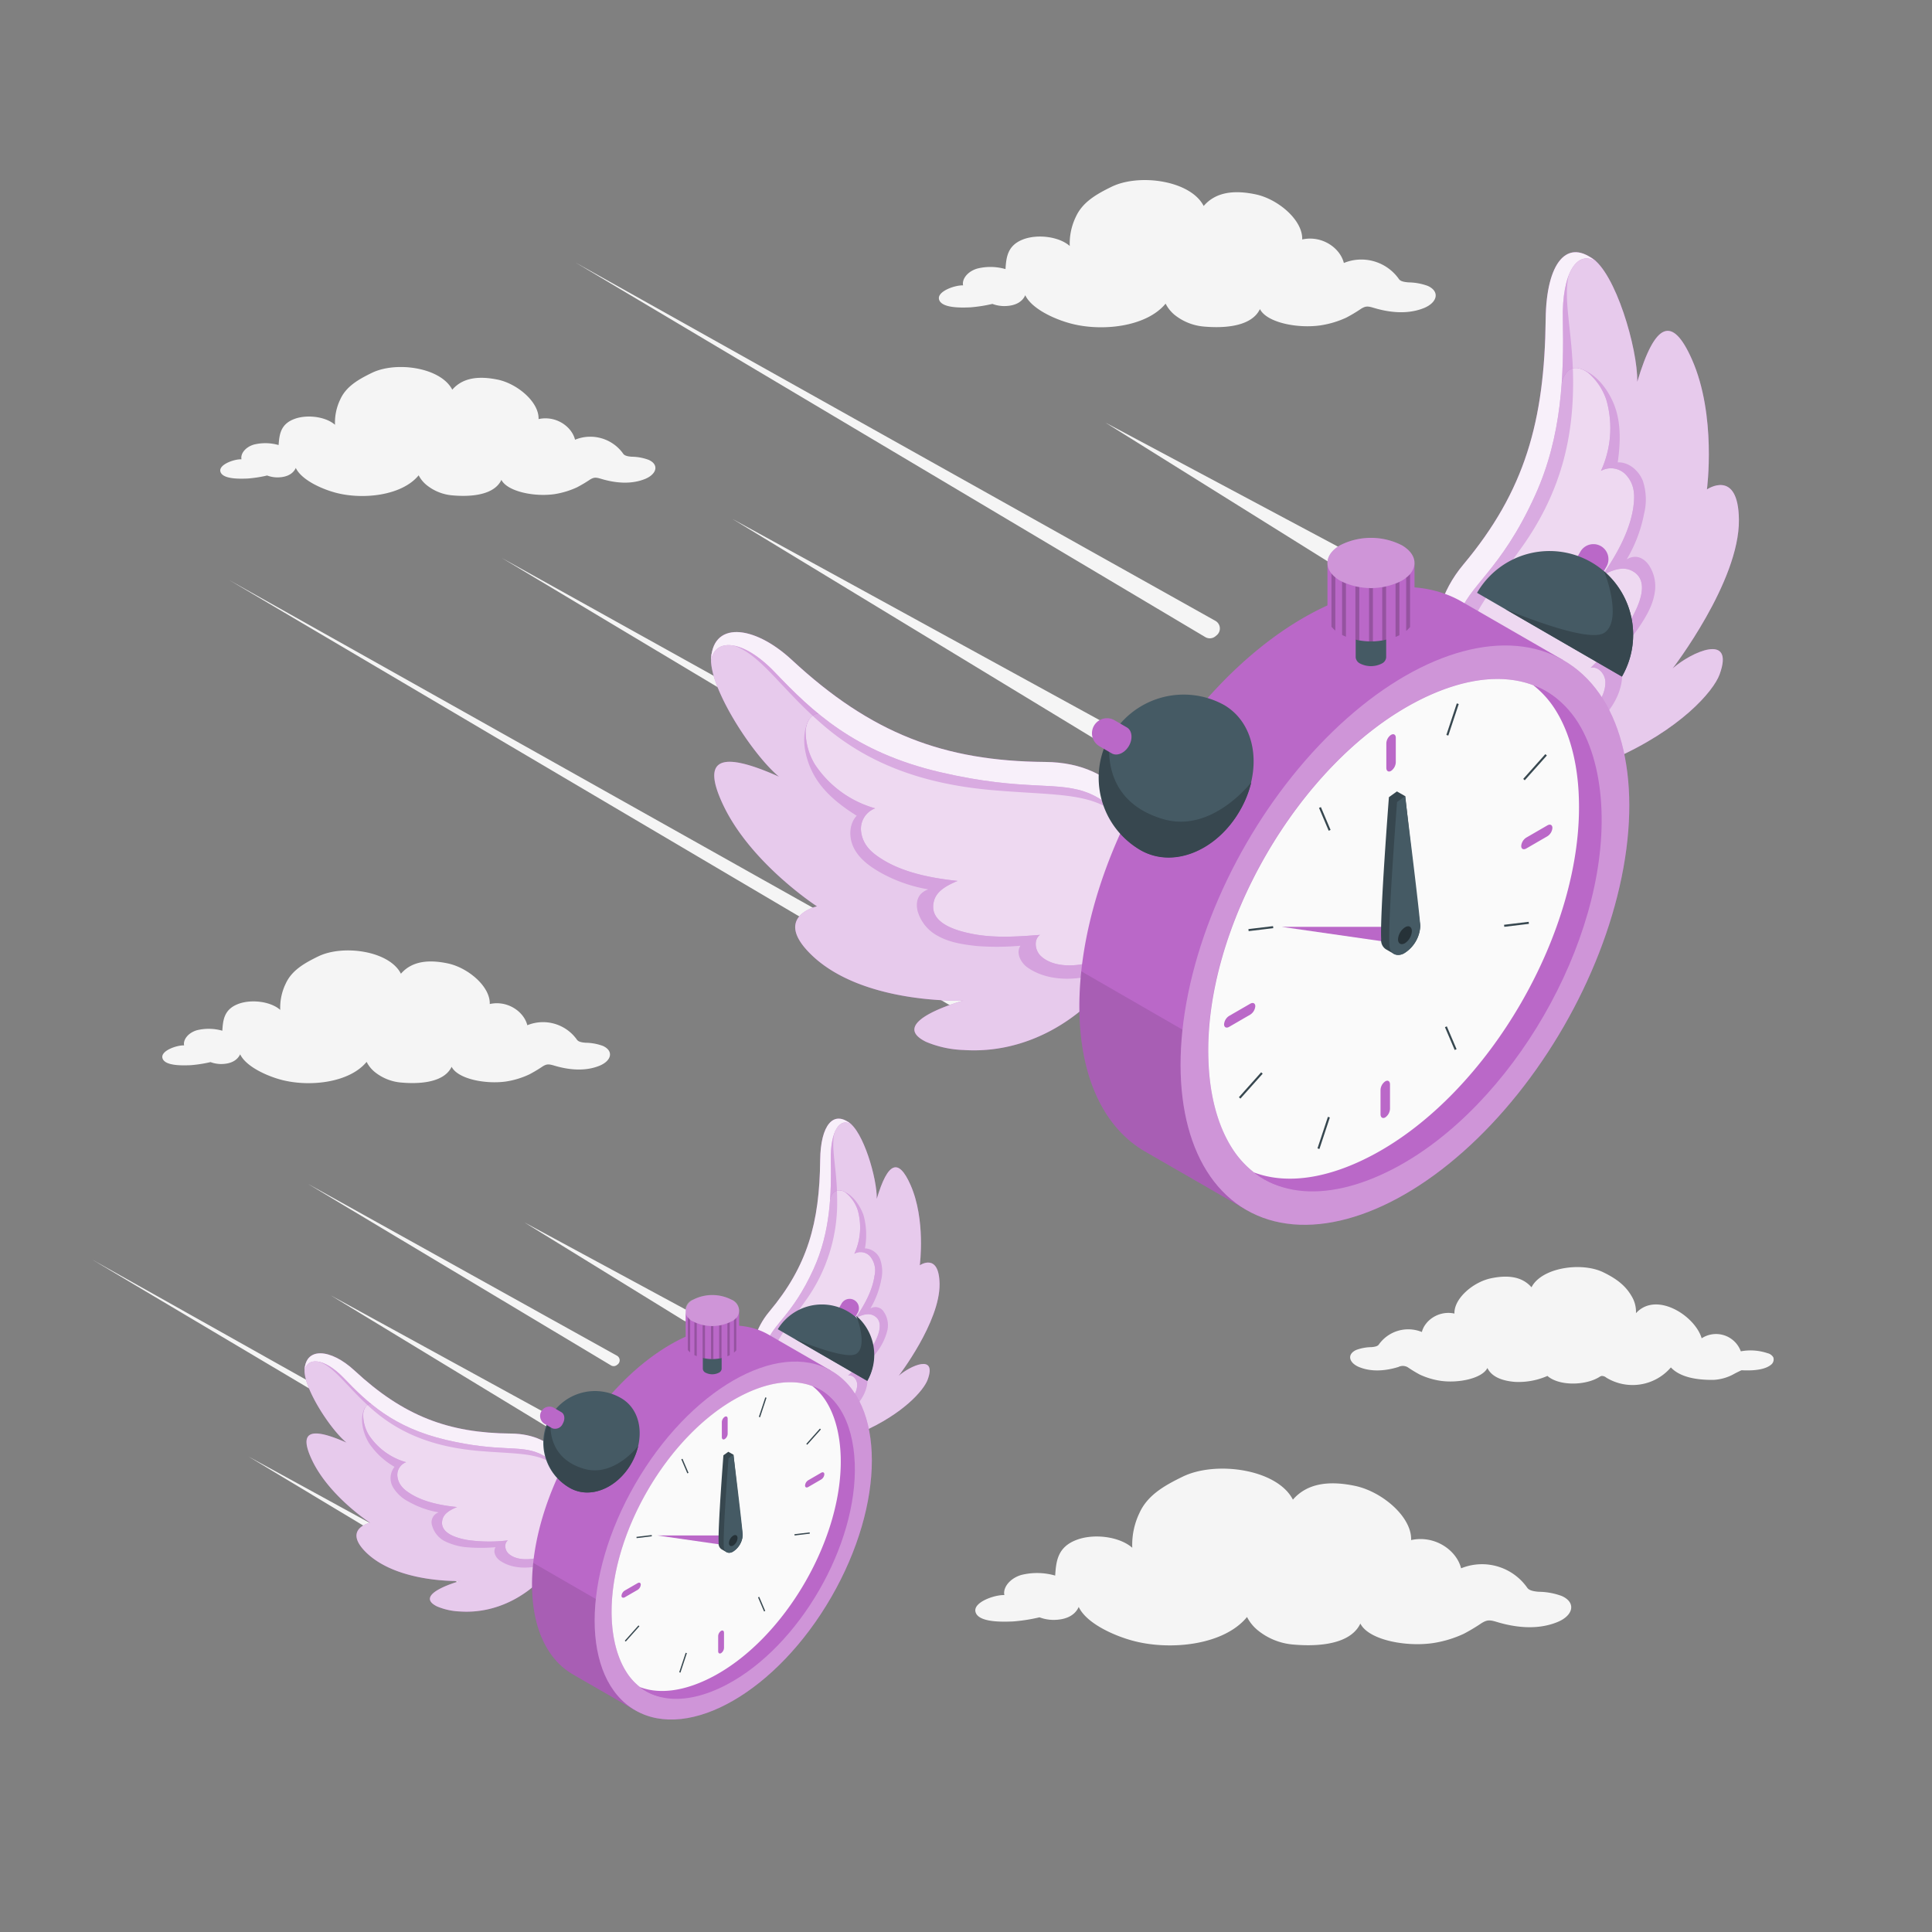 <svg xmlns="http://www.w3.org/2000/svg" viewBox="0 0 500 500"><rect x="0" y="0" width="500" height="500" fill="#808080" stroke="none"/><g id="freepik--Clouds--inject-72"><path id="freepik--Cloud--inject-72" d="M404.2,413.05a17.73,17.73,0,0,0-6-1.1c-1.94-.16-2.55-.54-2.92-1a14.3,14.3,0,0,0-17.15-5.07c-1.14-4.64-6.75-8.66-12.93-7.31.21-6-7.49-12.5-14.4-14-6.64-1.41-12.42-.82-16.2,3.54-4.05-7.91-19.93-10.14-28.52-5.95-4.94,2.4-9.14,4.87-11.19,9.4a19,19,0,0,0-1.86,9c-3.35-2.95-10.05-3.75-14.52-2-4.82,1.87-5.19,5.5-5.43,9.2a16.92,16.92,0,0,0-8.78-.16c-3,.9-4.79,3.29-4.37,5.21-2.4-.13-8.13,1.81-7.47,4.35.74,2.85,7.28,2.56,9.72,2.47a44.73,44.73,0,0,0,6.84-1.07,10.43,10.43,0,0,0,3.55.67c4.17,0,5.93-1.81,6.6-3.36,2,4.28,9.26,7.54,14.38,8.85,9.62,2.46,23.25,1,29.18-6.24a10.77,10.77,0,0,0,2.86,3.5,16.69,16.69,0,0,0,8.91,3.61c4,.37,14.57.87,17.56-5.41,2.11,4.18,11.56,6.08,18.74,5.06a29.26,29.26,0,0,0,8.05-2.43,48.65,48.65,0,0,0,4.62-2.77c1.42-.85,2.06-.84,3.94-.27,4.93,1.49,10.66,2.09,15.69,0C407.13,418.12,408,414.76,404.2,413.05Z" style="fill:#f5f5f5"></path><path id="freepik--cloud--inject-72" d="M351,349.36a11.73,11.73,0,0,1,3.9-.72c1.26-.1,1.66-.35,1.9-.62a9.32,9.32,0,0,1,11.18-3.3c.74-3,4.4-5.65,8.43-4.77-.14-3.93,4.88-8.15,9.38-9.11,4.33-.92,8.09-.53,10.56,2.31,2.64-5.15,13-6.61,18.59-3.88,3.22,1.57,5.67,3.32,7.29,6.13a7.77,7.77,0,0,1,1.16,4.45c5.23-5.76,15.27.63,17,6.5a6.82,6.82,0,0,1,10.13,3.37,13.82,13.82,0,0,1,6.93.49,2.29,2.29,0,0,1,1.48,1.07,1.71,1.71,0,0,1-.56,1.89c-1.41,1.17-4,1.64-7.67,1.45-.66.3-1.66.79-2.3,1.16a12.21,12.21,0,0,1-4.93,1.33c-4.81.06-8.82-.84-11.05-3.22a13.06,13.06,0,0,1-16.7,2.65,1.76,1.76,0,0,0-1.24-.44,1.81,1.81,0,0,0-.58.27c-3.56,2.22-10.37,2.38-13.43-.28a18.51,18.51,0,0,1-8.42,1.54c-2.64-.21-5.86-1-7.11-3.59-1.38,2.72-7.53,4-12.22,3.3a19.54,19.54,0,0,1-5.24-1.58,32,32,0,0,1-3-1.81,2.52,2.52,0,0,0-2.57-.18c-3.22,1-6.95,1.37-10.23,0C349.09,352.67,348.54,350.48,351,349.36Z" style="fill:#f5f5f5"></path><path id="freepik--cloud--inject-72" d="M156.05,270.69a13.42,13.42,0,0,0-4.5-.83c-1.45-.11-1.91-.4-2.19-.72a10.75,10.75,0,0,0-12.89-3.81c-.86-3.48-5.07-6.51-9.72-5.49.16-4.53-5.62-9.39-10.82-10.5-5-1.06-9.33-.62-12.17,2.66-3-5.94-15-7.62-21.43-4.47-3.71,1.81-6.86,3.66-8.4,7.06a14.2,14.2,0,0,0-1.4,6.77c-2.52-2.22-7.56-2.82-10.92-1.52-3.62,1.4-3.9,4.13-4.07,6.91a12.83,12.83,0,0,0-6.6-.12c-2.28.68-3.6,2.47-3.29,3.92-1.8-.1-6.11,1.36-5.61,3.27.55,2.14,5.47,1.92,7.3,1.85a33.87,33.87,0,0,0,5.14-.8,8,8,0,0,0,2.67.5c3.13,0,4.46-1.36,5-2.52,1.53,3.21,7,5.66,10.8,6.64,7.24,1.86,17.48.73,21.93-4.68A8.13,8.13,0,0,0,97,277.44a12.54,12.54,0,0,0,6.69,2.71c3,.28,10.94.66,13.19-4.07,1.59,3.14,8.69,4.57,14.09,3.81a22.17,22.17,0,0,0,6-1.83,36.36,36.36,0,0,0,3.48-2.08c1.06-.64,1.54-.63,3-.2,3.7,1.11,8,1.57,11.78,0C158.25,274.5,158.88,272,156.05,270.69Z" style="fill:#f5f5f5"></path><path id="freepik--cloud--inject-72" d="M167.85,119a12.89,12.89,0,0,0-4.37-.8c-1.42-.11-1.87-.39-2.14-.7a10.43,10.43,0,0,0-12.52-3.7c-.83-3.39-4.92-6.33-9.44-5.34.16-4.4-5.46-9.12-10.51-10.2-4.84-1-9.06-.6-11.82,2.59-3-5.78-14.55-7.41-20.82-4.35-3.61,1.76-6.67,3.56-8.17,6.87a13.75,13.75,0,0,0-1.36,6.57c-2.44-2.16-7.34-2.74-10.6-1.48-3.52,1.36-3.79,4-4,6.72a12.35,12.35,0,0,0-6.41-.12c-2.22.66-3.5,2.4-3.19,3.81-1.76-.1-5.94,1.32-5.46,3.17.54,2.08,5.32,1.87,7.1,1.8a33.17,33.17,0,0,0,5-.78,7.62,7.62,0,0,0,2.6.49c3,0,4.32-1.32,4.81-2.45,1.48,3.12,6.77,5.5,10.5,6.46,7,1.8,17,.7,21.3-4.55a7.86,7.86,0,0,0,2.09,2.55,12.2,12.2,0,0,0,6.51,2.63c2.88.27,10.63.64,12.81-4,1.55,3,8.44,4.44,13.69,3.7a21.72,21.72,0,0,0,5.87-1.77,35,35,0,0,0,3.37-2c1-.62,1.5-.61,2.88-.2,3.6,1.09,7.78,1.53,11.45,0C170,122.66,170.6,120.21,167.85,119Z" style="fill:#f5f5f5"></path><path id="freepik--cloud--inject-72" d="M369.53,74a15,15,0,0,0-5-.92c-1.62-.12-2.13-.44-2.44-.79a11.9,11.9,0,0,0-14.3-4.23c-.95-3.87-5.63-7.22-10.78-6.09.18-5-6.24-10.43-12-11.66-5.52-1.17-10.34-.68-13.5,3-3.38-6.6-16.62-8.46-23.78-5-4.12,2-7.62,4.07-9.32,7.84a15.84,15.84,0,0,0-1.56,7.51c-2.79-2.46-8.38-3.13-12.11-1.69-4,1.56-4.32,4.59-4.52,7.67a14.08,14.08,0,0,0-7.32-.13c-2.53.75-4,2.74-3.65,4.35-2-.11-6.77,1.51-6.23,3.62.62,2.38,6.07,2.14,8.11,2.06a37.69,37.69,0,0,0,5.7-.89,8.81,8.81,0,0,0,3,.56c3.48,0,4.95-1.51,5.5-2.81,1.7,3.57,7.73,6.29,12,7.38,8,2.06,19.39.8,24.33-5.2A9.05,9.05,0,0,0,304,81.5a14,14,0,0,0,7.43,3c3.3.31,12.14.73,14.64-4.51,1.76,3.48,9.64,5.07,15.63,4.22a24.58,24.58,0,0,0,6.7-2,38.61,38.61,0,0,0,3.86-2.31c1.18-.71,1.71-.7,3.29-.22,4.11,1.24,8.88,1.74,13.07,0C372,78.24,372.67,75.44,369.53,74Z" style="fill:#f5f5f5"></path></g><g id="freepik--lines-2--inject-72"><path id="freepik--Lines--inject-72" d="M129.93,413.38a1.36,1.36,0,0,0-.66-.87l-65-35.58L128,415.24a1.36,1.36,0,0,0,2-1.52Zm48.48-73.95-42.76-23.11L177,341.78a1.37,1.37,0,0,0,1,.18h0A1.35,1.35,0,0,0,178.41,339.43Zm-18.73,11.43-80.1-44.54,78.55,47.05a1.36,1.36,0,0,0,1.57-.14l.19-.15A1.36,1.36,0,0,0,159.68,350.86Zm-27.15,39.67a1.35,1.35,0,0,0,2-.79l.42-1.37h0L23.88,326Zm11.89-23.07L85.58,335.23l57.31,34.83a1.36,1.36,0,0,0,1.82-.41,1.88,1.88,0,0,1,.16-.23A1.36,1.36,0,0,0,144.42,367.46Z" style="fill:#f5f5f5"></path></g><g id="freepik--clock-2--inject-72"><g id="freepik--Clock--inject-72"><path d="M135.8,372.78c-8.76-2.22-18.26,1.33-32.41-6.62-11.89-6.69-22.1-22-24.52-12.31-.83,4.65,6.52,16,10.81,19.5-9.7-4.29-12.36-2.72-8.92,4.54,4.45,9.36,15,16.19,15,16.19s-7.17,1.62-1,7.7c8.23,8,24.34,7.37,24.34,7.37s-12.42,3.41-6,6.59a16.91,16.91,0,0,0,6,1.31c20.11,1.33,35.87-21.87,27.36-37.45C144.23,375.35,139.28,373.67,135.8,372.78Z" style="fill:#BA68C8"></path><path d="M135.8,372.78c-8.76-2.22-18.26,1.33-32.41-6.62-11.89-6.69-22.1-22-24.52-12.31-.83,4.65,6.52,16,10.81,19.5-9.7-4.29-12.36-2.72-8.92,4.54,4.45,9.36,15,16.19,15,16.19s-7.17,1.62-1,7.7c8.23,8,24.34,7.37,24.34,7.37s-12.42,3.41-6,6.59a16.91,16.91,0,0,0,6,1.31c20.11,1.33,35.87-21.87,27.36-37.45C144.23,375.35,139.28,373.67,135.8,372.78Z" style="fill:#fff;opacity:0.65"></path><path d="M137.9,380.88c-5.47-2-11.28-2.85-16.89-4.41-7.47-2.09-14.53-5.42-21.55-8.72l-5-3.48c-1.5,2.66-.58,6.53,1,9.15a19.83,19.83,0,0,0,6.64,6.2,4.69,4.69,0,0,0-.4,5.26,10,10,0,0,0,4.08,3.77,23.89,23.89,0,0,0,7.77,2.75,2.68,2.68,0,0,0-1.72,3.42,6.46,6.46,0,0,0,3.07,3.93,16,16,0,0,0,6.44,1.72,43.27,43.27,0,0,0,6.92-.06c-.76,1.13,0,2.73,1.16,3.5,3.23,2.24,7.73,2.12,11.35,1a18.15,18.15,0,0,0,3.84-1.73,26.37,26.37,0,0,0,4.26-15.35A27.39,27.39,0,0,0,137.9,380.88Z" style="fill:#BA68C8;opacity:0.4"></path><path d="M130.22,372.67a138,138,0,0,1-16.61-3.37A160.48,160.48,0,0,1,98,363.66a3.82,3.82,0,0,0-2.24-.35c-1.16.28-1.71,1.59-1.77,2.79a10.23,10.23,0,0,0,1.45,5.25,17.08,17.08,0,0,0,9.67,7.07,3.5,3.5,0,0,0-2.27,3.57c.25,2.42,1.93,3.64,3.3,4.52,3.45,2.21,8.07,3.11,12.15,3.51-1.56.66-3.3,1.52-3.76,3.15-1,3.68,3.85,4.91,6.43,5.38a40.12,40.12,0,0,0,10.5.1c-1.06.76-.81,2.51.13,3.4,2.93,2.72,9.38,1.27,12.23-1,3.88-3.13,5.6-7.8,5-13.92-.86-4.35-3.86-9.16-7.62-11.49-3.14-2-7-2.38-10.63-2.89Z" style="fill:#BA68C8"></path><path d="M130.22,372.67a138,138,0,0,1-16.61-3.37A160.48,160.48,0,0,1,98,363.66a3.82,3.82,0,0,0-2.24-.35c-1.16.28-1.71,1.59-1.77,2.79a10.23,10.23,0,0,0,1.45,5.25,17.08,17.08,0,0,0,9.67,7.07,3.5,3.5,0,0,0-2.27,3.57c.25,2.42,1.93,3.64,3.3,4.52,3.45,2.21,8.07,3.11,12.15,3.51-1.56.66-3.3,1.52-3.76,3.15-1,3.68,3.85,4.91,6.43,5.38a40.12,40.12,0,0,0,10.5.1c-1.06.76-.81,2.51.13,3.4,2.93,2.72,9.38,1.27,12.23-1,3.88-3.13,5.6-7.8,5-13.92-.86-4.35-3.86-9.16-7.62-11.49-3.14-2-7-2.38-10.63-2.89Z" style="fill:#fff;opacity:0.75"></path><path d="M146.55,379.6c-2.32-4.25-7.27-5.93-10.75-6.82-8.76-2.22-18.26,1.33-32.41-6.62-8.63-4.85-16.36-14.24-20.88-15.33l.14,1.61c4.28,1.57,7.48,7,14.12,12.67s15.06,9.34,27.05,10.38,18,0,22.58,7c.73,1.11,1.29,1.33,1.71.92A18.88,18.88,0,0,0,146.55,379.6Z" style="fill:#BA68C8;opacity:0.4"></path><path d="M148.82,387.11c-.28-7.12-4.54-16-16.6-16.11-16.17-.13-27.8-4.53-40.48-16.31-6.16-5.73-12.94-6.25-12.92.28.43-3.82,5-3.72,10.18,1.68,6,6.24,12.71,12.78,26.47,16s18.83,1.25,24,3.46C143.34,377.77,146.81,382.07,148.82,387.11Z" style="fill:#BA68C8"></path><path d="M148.82,387.11c-.28-7.12-4.54-16-16.6-16.11-16.17-.13-27.8-4.53-40.48-16.31-6.16-5.73-12.94-6.25-12.92.28.43-3.82,5-3.72,10.18,1.68,6,6.24,12.71,12.78,26.47,16s18.83,1.25,24,3.46C143.34,377.77,146.81,382.07,148.82,387.11Z" style="fill:#fff;opacity:0.9"></path><path d="M198.19,343.11c3.79-7.68,12.16-12.33,15.14-27.44,2.51-12.7-2.21-29.52,6.23-25.27,3.84,2.28,7.44,14.57,7.35,19.85,2.87-9.64,5.63-10.59,8.72-3.62,4,9,2.41,20.82,2.41,20.82s5-3.42,5.12,4.84c.12,9.86-10.59,23.78-10.59,23.78,3-2.62,10-5.8,7.5,1-1,2.72-6.31,8.85-17.07,13.56-12.89,5.65-26.23-4.26-26.52-15.52C196.37,350.47,196.69,346.15,198.19,343.11Z" style="fill:#BA68C8"></path><path d="M198.19,343.11c3.79-7.68,12.16-12.33,15.14-27.44,2.51-12.7-2.21-29.52,6.23-25.27,3.84,2.28,7.44,14.57,7.35,19.85,2.87-9.64,5.63-10.59,8.72-3.62,4,9,2.41,20.82,2.41,20.82s5-3.42,5.12,4.84c.12,9.86-10.59,23.78-10.59,23.78,3-2.62,10-5.8,7.5,1-1,2.72-6.31,8.85-17.07,13.56-12.89,5.65-26.23-4.26-26.52-15.52C196.37,350.47,196.69,346.15,198.19,343.11Z" style="fill:#fff;opacity:0.65"></path><path d="M202.71,349.63c1.94-5.17,4.88-9.89,7.2-14.9,3.09-6.67,5-13.81,7-20.91l.56-5.74c2.84.57,5,3.62,6,6.37a19,19,0,0,1,.37,8.63,4.41,4.41,0,0,1,4,3,9.52,9.52,0,0,1,.19,5.27,22.67,22.67,0,0,1-2.79,7.29,2.54,2.54,0,0,1,3.51.89,6.14,6.14,0,0,1,.93,4.63,14.94,14.94,0,0,1-2.72,5.7,40.79,40.79,0,0,1-4.29,4.95c1.28.15,1.94,1.71,1.8,3-.38,3.71-3.23,6.87-6.26,8.78a17.14,17.14,0,0,1-3.6,1.69c-6.9,1.53-14-1.43-13.62-6.43A26.05,26.05,0,0,1,202.71,349.63Z" style="fill:#BA68C8;opacity:0.4"></path><path d="M201.54,339a132.49,132.49,0,0,0,7.78-14,156.42,156.42,0,0,0,5.57-14.77,3.62,3.62,0,0,1,1.11-1.83,2.64,2.64,0,0,1,3.09.45,9.76,9.76,0,0,1,2.88,4.3,16.28,16.28,0,0,1-.87,11.33,3.29,3.29,0,0,1,4,.58,5.74,5.74,0,0,1,1.21,5.16c-.53,3.86-2.72,7.74-4.94,10.93,1.44-.72,3.12-1.44,4.57-.77,3.28,1.52,1.15,5.82-.09,8a38.1,38.1,0,0,1-6.37,7.62c1.19-.29,2.3,1,2.35,2.2.16,3.79-4.84,7.54-8.23,8.17-4.63.86-10.14,1.64-14.19-2.55-2.59-3.31-3.09-10.87-2.46-15,.53-3.48,2.58-6.49,4.45-9.45Z" style="fill:#BA68C8"></path><path d="M201.54,339a132.49,132.49,0,0,0,7.78-14,156.42,156.42,0,0,0,5.57-14.77,3.62,3.62,0,0,1,1.11-1.83,2.64,2.64,0,0,1,3.09.45,9.76,9.76,0,0,1,2.88,4.3,16.28,16.28,0,0,1-.87,11.33,3.29,3.29,0,0,1,4,.58,5.74,5.74,0,0,1,1.21,5.16c-.53,3.86-2.72,7.74-4.94,10.93,1.44-.72,3.12-1.44,4.57-.77,3.28,1.52,1.15,5.82-.09,8a38.1,38.1,0,0,1-6.37,7.62c1.19-.29,2.3,1,2.35,2.2.16,3.79-4.84,7.54-8.23,8.17-4.63.86-10.14,1.64-14.19-2.55-2.59-3.31-3.09-10.87-2.46-15,.53-3.48,2.58-6.49,4.45-9.45Z" style="fill:#fff;opacity:0.75"></path><path d="M195.85,355.71c-.85-4.53.84-9.56,2.34-12.6,3.79-7.68,12.16-12.33,15.14-27.44,1.82-9.21-.16-20.59,1.83-24.52l1.07,1.1c-1.51,4.05.41,9.7.42,18a43.35,43.35,0,0,1-8.22,26.45c-6.62,9.28-9.25,12.11-9.81,20-.15,2.07-.18,4.12-.73,4.17A13.8,13.8,0,0,1,195.85,355.71Z" style="fill:#BA68C8;opacity:0.4"></path><path d="M199.37,363.77c-4.93-4.6-7.59-15.6-.26-24.35,9.83-11.72,13-22.91,13.15-39.24.1-9,3.46-13.18,8.13-9.13-3-2.05-5.53,1.65-5.38,9.2.16,8.7-.07,18.5-4.44,28.13-5.53,12.19-10.66,14.33-12.24,19.4C197.14,351.62,197,359.21,199.37,363.77Z" style="fill:#BA68C8"></path><path d="M199.37,363.77c-4.93-4.6-7.59-15.6-.26-24.35,9.83-11.72,13-22.91,13.15-39.24.1-9,3.46-13.18,8.13-9.13-3-2.05-5.53,1.65-5.38,9.2.16,8.7-.07,18.5-4.44,28.13-5.53,12.19-10.66,14.33-12.24,19.4C197.14,351.62,197,359.21,199.37,363.77Z" style="fill:#fff;opacity:0.9"></path><g id="freepik--Timer--inject-72"><g id="freepik--clock--inject-72"><g id="freepik--clock--inject-72"><path d="M215,354.69l-16.19-9.34c-6.48-3.67-15.4-3.1-25.24,2.58-19.82,11.44-35.88,39.26-35.88,62.14,0,11.37,4,19.37,10.39,23.15l16.18,9.34,2.28-6a37.78,37.78,0,0,0,9.92-4.11c19.82-11.44,35.88-39.26,35.88-62.14A38.17,38.17,0,0,0,211,359.75Z" style="fill:#BA68C8"></path><path d="M138,404.47a53.32,53.32,0,0,0-.32,5.6c0,11.37,4,19.37,10.39,23.15l16.18,9.34,2.28-6c.75-.18,1.51-.4,2.27-.65l3.39-11.7Z" style="opacity:0.1"></path><ellipse cx="189.76" cy="398.7" rx="50.73" ry="29.29" transform="translate(-250.4 363.68) rotate(-60)" style="fill:#BA68C8"></ellipse><ellipse cx="189.76" cy="398.7" rx="50.73" ry="29.29" transform="translate(-250.4 363.68) rotate(-60)" style="fill:#fff;opacity:0.3"></ellipse><path d="M217,364.48c-4.45-7.7-13.57-8.57-24.4-2.32-17.91,10.34-33.05,36.56-33.05,57.25,0,5.42,1,10.09,3,13.5,4.45,7.71,13.57,8.58,24.4,2.32C204.86,424.89,220,398.67,220,378c0-5.42-1-10.09-3-13.5Z" style="fill:#BA68C8"></path><path d="M217.48,364.77c-5-8-14.8-9.29-26.11-3.31-18.71,9.88-33.85,36.1-33.06,57.25.21,5.54,1.5,10.35,3.74,13.92,5,8,14.8,9.28,26.1,3.31,18.72-9.89,33.85-36.1,33.06-57.25-.21-5.55-1.5-10.36-3.73-13.92Z" style="fill:#BA68C8"></path><path d="M184.51,433.89c-7.2,3.8-13.77,4.67-18.89,2.73a15.32,15.32,0,0,1-3.57-4c-2.24-3.57-3.53-8.38-3.74-13.92-.79-21.15,14.35-47.37,33.06-57.25,7.2-3.81,13.76-4.67,18.89-2.73a15.33,15.33,0,0,1,3.57,4h0c2.23,3.56,3.52,8.38,3.73,13.92C218.36,397.79,203.22,424,184.51,433.89Z" style="fill:#fafafa"></path><path d="M187.56,366.67a1.73,1.73,0,0,0-.75,1.38v3.88c0,.52.34.75.76.5a1.73,1.73,0,0,0,.75-1.38v-3.88C188.32,366.65,188,366.42,187.56,366.67Z" style="fill:#BA68C8"></path><path d="M213.34,381.55a1.73,1.73,0,0,1-.82,1.34l-3.36,1.95c-.45.26-.81.08-.81-.4a1.74,1.74,0,0,1,.82-1.35l3.36-1.95C213,380.89,213.34,381.07,213.34,381.55Z" style="fill:#BA68C8"></path><path d="M160.84,413a1.76,1.76,0,0,1,.82-1.35l3.36-1.94c.45-.26.81-.08.81.4a1.74,1.74,0,0,1-.82,1.35l-3.36,1.94C161.2,413.61,160.84,413.43,160.84,413Z" style="fill:#BA68C8"></path><path d="M186.62,427.83a1.73,1.73,0,0,0,.75-1.38v-3.89c0-.51-.34-.74-.76-.49a1.73,1.73,0,0,0-.75,1.38v3.88C185.86,427.85,186.2,428.07,186.62,427.83Z" style="fill:#BA68C8"></path></g><polygon points="189.09 400.1 170.07 397.37 190.58 397.37 189.09 400.1" style="fill:#BA68C8"></polygon><path d="M189.82,376.48s1.76,16.34,2.31,20.13a2.73,2.73,0,0,1,.08.67,5.42,5.42,0,0,1-2.45,4.24,1.71,1.71,0,0,1-1.73.18l-1.31-.76a1.7,1.7,0,0,1-.73-1.59c-.23-3.92,1.23-22.72,1.23-22.72l1.27-.91Z" style="fill:#37474f"></path><path d="M192.21,397.28a5.42,5.42,0,0,1-2.45,4.24c-1.35.79-2.45.15-2.45-1.41-.22-3.91,1.23-22.71,1.23-22.71l1.28-.92S192.2,395.71,192.21,397.28Z" style="fill:#455a64"></path><path d="M190.87,398.06a2.48,2.48,0,0,1-1.11,1.92c-.61.35-1.11.06-1.11-.64a2.45,2.45,0,0,1,1.11-1.92C190.37,397.07,190.87,397.35,190.87,398.06Z" style="fill:#263238"></path><rect x="205.62" y="396.8" width="3.97" height="0.33" transform="translate(-46.01 27.7) rotate(-6.87)" style="fill:#37474f"></rect><rect x="196.92" y="413.2" width="0.33" height="3.97" transform="translate(-147.28 110.82) rotate(-23.14)" style="fill:#37474f"></rect><rect x="177.07" y="377.45" width="0.33" height="3.97" transform="translate(-134.83 100.16) rotate(-23.14)" style="fill:#37474f"></rect><rect x="164.74" y="397.49" width="3.97" height="0.33" transform="translate(-46.39 22.81) rotate(-6.87)" style="fill:#37474f"></rect><rect x="207.9" y="371.65" width="5.31" height="0.33" transform="translate(-207.11 281.6) rotate(-48.29)" style="fill:#37474f"></rect><rect x="194.72" y="364.05" width="5.31" height="0.33" transform="translate(-210.4 437.17) rotate(-71.69)" style="fill:#37474f"></rect><rect x="174.12" y="430.16" width="5.31" height="0.33" transform="translate(-287.3 462.94) rotate(-71.69)" style="fill:#37474f"></rect><rect x="160.95" y="422.55" width="5.31" height="0.33" transform="translate(-260.75 263.4) rotate(-48.26)" style="fill:#37474f"></rect></g><path d="M186.76,344.9a1.21,1.21,0,0,0-.71-1,3.81,3.81,0,0,0-3.45,0,1.21,1.21,0,0,0-.71,1v9.35a1.21,1.21,0,0,0,.71,1,3.81,3.81,0,0,0,3.45,0,1.21,1.21,0,0,0,.71-1Z" style="fill:#455a64"></path><path d="M182.6,345.9a1.23,1.23,0,0,1-.71-1,1.21,1.21,0,0,1,.71-1,3.81,3.81,0,0,1,3.45,0,1.21,1.21,0,0,1,.71,1,1.23,1.23,0,0,1-.71,1A3.81,3.81,0,0,1,182.6,345.9Z" style="fill:#37474f"></path><path d="M191.29,339.19a3.45,3.45,0,0,0-2-2.84,10.87,10.87,0,0,0-9.84,0,3.45,3.45,0,0,0-2,2.84v8.52a3.45,3.45,0,0,0,2,2.84,10.87,10.87,0,0,0,9.84,0,3.45,3.45,0,0,0,2-2.84Z" style="fill:#BA68C8"></path><path d="M179.41,342a3,3,0,0,1,0-5.68,10.87,10.87,0,0,1,9.84,0,3,3,0,0,1,0,5.68A10.87,10.87,0,0,1,179.41,342Z" style="fill:#fff;opacity:0.3"></path><path d="M179.71,342.18v8.52c.19.09.4.19.61.27v-8.51A5.67,5.67,0,0,1,179.71,342.18Zm2.13.75v8.53l.61.1V343A4.1,4.1,0,0,1,181.84,342.93ZM178,340.86v8.52a4.39,4.39,0,0,0,.61.61v-8.51A3.56,3.56,0,0,1,178,340.86Zm10.25,1.63V351a5.67,5.67,0,0,0,.61-.28v-8.51A4.72,4.72,0,0,1,188.26,342.49Zm1.7-.95v8.51a4.2,4.2,0,0,0,.6-.59V341A3.63,3.63,0,0,1,190,341.54Zm-3.83,1.51v8.52l.61-.1v-8.53A4.34,4.34,0,0,1,186.13,343.05Zm-2.11.14v8.52h.61v-8.52A3.11,3.11,0,0,1,184,343.19Z" style="opacity:0.2"></path><path d="M163.35,378.8c-3.7,6.39-10.66,9.28-15.9,6.26a13.38,13.38,0,1,1,13.4-23.16C166.06,365,167,372.4,163.35,378.8Z" style="fill:#455a64"></path><path d="M147.45,385.06c5.24,3,12.2.13,15.9-6.26a17,17,0,0,0,1.82-4.59c-.22.28-6.37,8.13-14,5.92s-9.25-8.25-8.58-13.35A13.37,13.37,0,0,0,147.45,385.06Z" style="fill:#37474f"></path><path d="M145.3,365.48l-1.94-1.13a2.4,2.4,0,0,0-2.46,4.12l2,1.16a2.16,2.16,0,0,0,2.74-1.18C146.3,367.3,146.15,366,145.3,365.48Z" style="fill:#BA68C8"></path><path d="M219.65,343.78l2.3-4a2.4,2.4,0,0,0-4.13-2.46l-2.32,4a2.16,2.16,0,0,0,1.18,2.74C217.83,344.78,219.16,344.63,219.65,343.78Z" style="fill:#BA68C8"></path><path d="M201.29,344a13.38,13.38,0,0,1,23.16,13.39Z" style="fill:#455a64"></path><path d="M221.55,340.48c.76,1.58,2.81,8.26,0,9.92s-15.77-3.85-15.77-3.85l18.68,10.8A13.37,13.37,0,0,0,221.55,340.48Z" style="fill:#37474f"></path></g></g></g><g id="freepik--lines-1--inject-72"><path id="freepik--lines--inject-72" d="M264.35,266.07a2.3,2.3,0,0,0-1.1-1.46l-204-114.53,201.9,119.13a2.28,2.28,0,0,0,3.37-2.56Zm81.76-124.68-60-32,57.67,36a2.23,2.23,0,0,0,1.69.29h.09A2.27,2.27,0,0,0,346.11,141.39Zm-31.59,19.27L148.93,67.94l163,96.94a2.29,2.29,0,0,0,2.65-.23l.31-.26A2.27,2.27,0,0,0,314.52,160.66Zm-45.78,66.88a2.28,2.28,0,0,0,3.36-1.32c.22-.77.46-1.55.7-2.32h0l-143-79.54Zm20-38.89-99.21-54.36L286.21,193a2.29,2.29,0,0,0,3.06-.69l.27-.4A2.28,2.28,0,0,0,288.78,188.65Z" style="fill:#f5f5f5"></path></g><g id="freepik--clock-1--inject-72"><g id="freepik--clock--inject-72"><path d="M276.26,200.08c-14.18-3.6-29.56,2.15-52.47-10.73-19.25-10.83-35.76-35.61-39.68-19.92C182.76,177,194.66,195.27,201.6,201c-15.69-7-20-4.4-14.43,7.35,7.19,15.16,24.27,26.21,24.27,26.21s-11.61,2.63-1.53,12.47c13.31,13,39.4,11.92,39.4,11.92s-20.11,5.52-9.66,10.67a27.27,27.27,0,0,0,9.72,2.12c32.55,2.16,58.06-35.4,44.29-60.61C289.9,204.23,281.88,201.51,276.26,200.08Z" style="fill:#BA68C8"></path><path d="M276.26,200.08c-14.18-3.6-29.56,2.15-52.47-10.73-19.25-10.83-35.76-35.61-39.68-19.92C182.76,177,194.66,195.27,201.6,201c-15.69-7-20-4.4-14.43,7.35,7.19,15.16,24.27,26.21,24.27,26.21s-11.61,2.63-1.53,12.47c13.31,13,39.4,11.92,39.4,11.92s-20.11,5.52-9.66,10.67a27.27,27.27,0,0,0,9.72,2.12c32.55,2.16,58.06-35.4,44.29-60.61C289.9,204.23,281.88,201.51,276.26,200.08Z" style="fill:#fff;opacity:0.65"></path><path d="M279.65,213.18c-8.86-3.22-18.26-4.61-27.33-7.14-12.1-3.38-23.53-8.76-34.89-14.12l-8.07-5.63c-2.43,4.32-.94,10.57,1.6,14.82s6.58,7.38,10.75,10c-2.07,2.22-2.07,5.83-.65,8.51s4,4.59,6.61,6.09a38.55,38.55,0,0,0,12.57,4.46c-3.38,1.19-3.09,4.18-2.78,5.54a10.5,10.5,0,0,0,5,6.36c3.12,1.84,6.83,2.38,10.44,2.77a68.64,68.64,0,0,0,11.19-.09c-1.23,1.84.06,4.42,1.88,5.67,5.23,3.62,12.51,3.42,18.36,1.59a29.28,29.28,0,0,0,6.22-2.81c4.81-7.66,7.4-16.42,6.9-24.84C292.73,219.23,286.28,215.6,279.65,213.18Z" style="fill:#BA68C8;opacity:0.4"></path><path d="M267.22,199.9a223.21,223.21,0,0,1-26.87-5.46c-8.79-2.38-16.91-5.88-25.36-9.13a6.28,6.28,0,0,0-3.62-.58c-1.88.46-2.77,2.59-2.87,4.52a16.62,16.62,0,0,0,2.35,8.51A27.63,27.63,0,0,0,226.5,209.2a5.66,5.66,0,0,0-3.67,5.78c.39,3.92,3.11,5.89,5.33,7.31,5.59,3.58,13.07,5,19.67,5.69-2.52,1.07-5.34,2.45-6.09,5.09-1.7,6,6.24,7.94,10.42,8.72,5.59,1,11.35.6,17,.15-1.7,1.23-1.31,4.07.23,5.5,4.73,4.41,15.18,2.06,19.78-1.64,6.28-5.07,9.08-12.62,8.18-22.54-1.4-7-6.25-14.81-12.34-18.6-5.08-3.16-11.27-3.84-17.2-4.68Z" style="fill:#BA68C8"></path><path d="M267.22,199.9a223.21,223.21,0,0,1-26.87-5.46c-8.79-2.38-16.91-5.88-25.36-9.13a6.28,6.28,0,0,0-3.62-.58c-1.88.46-2.77,2.59-2.87,4.52a16.62,16.62,0,0,0,2.35,8.51A27.63,27.63,0,0,0,226.5,209.2a5.66,5.66,0,0,0-3.67,5.78c.39,3.92,3.11,5.89,5.33,7.31,5.59,3.58,13.07,5,19.67,5.69-2.52,1.07-5.34,2.45-6.09,5.09-1.7,6,6.24,7.94,10.42,8.72,5.59,1,11.35.6,17,.15-1.7,1.23-1.31,4.07.23,5.5,4.73,4.41,15.18,2.06,19.78-1.64,6.28-5.07,9.08-12.62,8.18-22.54-1.4-7-6.25-14.81-12.34-18.6-5.08-3.16-11.27-3.84-17.2-4.68Z" style="fill:#fff;opacity:0.75"></path><path d="M293.66,211.12c-3.76-6.89-11.78-9.61-17.4-11-14.18-3.6-29.56,2.15-52.47-10.73-14-7.85-26.48-23-33.8-24.81l.24,2.61c6.93,2.53,12.1,11.29,22.84,20.5s24.39,15.12,43.8,16.8,29.13,0,36.55,11.27c1.18,1.79,2.08,2.15,2.76,1.48A30.75,30.75,0,0,0,293.66,211.12Z" style="fill:#BA68C8;opacity:0.4"></path><path d="M297.33,223.26c-.45-11.51-7.35-25.92-26.87-26.07-26.17-.21-45-7.34-65.52-26.4-10-9.27-20.94-10.12-20.92.44.7-6.17,8.14-6,16.49,2.73,9.66,10.11,20.57,20.7,42.84,25.89s30.47,2,38.81,5.59C288.46,208.15,294.08,215.11,297.33,223.26Z" style="fill:#BA68C8"></path><path d="M297.33,223.26c-.45-11.51-7.35-25.92-26.87-26.07-26.17-.21-45-7.34-65.52-26.4-10-9.27-20.94-10.12-20.92.44.7-6.17,8.14-6,16.49,2.73,9.66,10.11,20.57,20.7,42.84,25.89s30.47,2,38.81,5.59C288.46,208.15,294.08,215.11,297.33,223.26Z" style="fill:#fff;opacity:0.9"></path><path d="M377.25,152c6.12-12.43,19.68-19.95,24.51-44.41,4.05-20.56-3.59-47.79,10.07-40.9,6.22,3.68,12.05,23.58,11.89,32.12,4.65-15.6,9.12-17.13,14.13-5.84,6.46,14.55,3.9,33.69,3.9,33.69s8.13-5.54,8.28,7.83c.19,16-17.15,38.5-17.15,38.5,4.79-4.25,16.14-9.4,12.15,1.55-1.6,4.41-10.22,14.32-27.63,21.95-20.86,9.14-42.45-6.89-42.92-25.13C374.29,164,374.82,157,377.25,152Z" style="fill:#BA68C8"></path><path d="M377.25,152c6.12-12.43,19.68-19.95,24.51-44.41,4.05-20.56-3.59-47.79,10.07-40.9,6.22,3.68,12.05,23.58,11.89,32.12,4.65-15.6,9.12-17.13,14.13-5.84,6.46,14.55,3.9,33.69,3.9,33.69s8.13-5.54,8.28,7.83c.19,16-17.15,38.5-17.15,38.5,4.79-4.25,16.14-9.4,12.15,1.55-1.6,4.41-10.22,14.32-27.63,21.95-20.86,9.14-42.45-6.89-42.92-25.13C374.29,164,374.82,157,377.25,152Z" style="fill:#fff;opacity:0.65"></path><path d="M384.57,162.59c3.12-8.37,7.89-16,11.64-24.1,5-10.8,8.16-22.36,11.29-33.85l.92-9.3c4.59.93,8.16,5.87,9.65,10.32s1.25,9.31.6,14c2.86-.12,5.44,2.11,6.5,4.79a15.35,15.35,0,0,1,.31,8.53A36.56,36.56,0,0,1,421,144.75c2.93-1.69,4.89.36,5.68,1.43a9.92,9.92,0,0,1,1.51,7.5c-.59,3.39-2.48,6.39-4.41,9.23a64.45,64.45,0,0,1-6.94,8c2.08.24,3.13,2.77,2.92,4.86-.62,6-5.23,11.12-10.14,14.2a28,28,0,0,1-5.83,2.75c-11.16,2.46-22.74-2.33-22-10.41C380.87,175.75,382.23,168.86,384.57,162.59Z" style="fill:#BA68C8;opacity:0.4"></path><path d="M382.67,145.42a213.92,213.92,0,0,0,12.58-22.72c3.68-7.8,6.16-15.82,9-23.91a6,6,0,0,1,1.81-3c1.49-1.07,3.55-.39,5,.73a15.89,15.89,0,0,1,4.67,7,26.48,26.48,0,0,1-1.41,18.35,5.31,5.31,0,0,1,6.4.93c2.57,2.71,2.31,5.89,2,8.37-.87,6.23-4.41,12.52-8,17.68,2.32-1.16,5-2.33,7.39-1.24,5.32,2.46,1.87,9.41-.14,12.9-2.69,4.67-6.54,8.54-10.31,12.32,1.92-.47,3.72,1.57,3.8,3.56.26,6.14-7.84,12.21-13.32,13.23-7.49,1.39-16.41,2.66-23-4.13-4.19-5.35-5-17.59-4-24.31.86-5.62,4.17-10.49,7.2-15.28Z" style="fill:#BA68C8"></path><path d="M382.67,145.42a213.92,213.92,0,0,0,12.58-22.72c3.68-7.8,6.16-15.82,9-23.91a6,6,0,0,1,1.81-3c1.49-1.07,3.55-.39,5,.73a15.89,15.89,0,0,1,4.67,7,26.48,26.48,0,0,1-1.41,18.35,5.31,5.31,0,0,1,6.4.93c2.57,2.71,2.31,5.89,2,8.37-.87,6.23-4.41,12.52-8,17.68,2.32-1.16,5-2.33,7.39-1.24,5.32,2.46,1.87,9.41-.14,12.9-2.69,4.67-6.54,8.54-10.31,12.32,1.92-.47,3.72,1.57,3.8,3.56.26,6.14-7.84,12.21-13.32,13.23-7.49,1.39-16.41,2.66-23-4.13-4.19-5.35-5-17.59-4-24.31.86-5.62,4.17-10.49,7.2-15.28Z" style="fill:#fff;opacity:0.75"></path><path d="M373.45,172.44c-1.37-7.33,1.37-15.47,3.8-20.4,6.12-12.43,19.68-19.95,24.51-44.41,2.94-14.91-.27-33.33,2.95-39.69l1.73,1.78c-2.44,6.56.67,15.71.68,29.14s-2.6,27.8-13.31,42.81-15,19.6-15.88,32.41c-.24,3.34-.28,6.66-1.18,6.74A22.68,22.68,0,0,1,373.45,172.44Z" style="fill:#BA68C8;opacity:0.4"></path><path d="M379.15,185.48c-8-7.45-12.29-25.25-.42-39.4,15.91-19,21-37.09,21.29-63.51.16-14.63,5.6-21.34,13.16-14.79-4.86-3.32-9,2.67-8.72,14.89.27,14.08-.11,30-7.18,45.54-8.95,19.73-17.26,23.18-19.81,31.4C375.54,165.83,375.29,178.1,379.15,185.48Z" style="fill:#BA68C8"></path><path d="M379.15,185.48c-8-7.45-12.29-25.25-.42-39.4,15.91-19,21-37.09,21.29-63.51.16-14.63,5.6-21.34,13.16-14.79-4.86-3.32-9,2.67-8.72,14.89.27,14.08-.11,30-7.18,45.54-8.95,19.73-17.26,23.18-19.81,31.4C375.54,165.83,375.29,178.1,379.15,185.48Z" style="fill:#fff;opacity:0.9"></path><g id="freepik--timer--inject-72"><g id="freepik--clock--inject-72"><g id="freepik--clock--inject-72"><path d="M404.46,170.79l-26.2-15.11c-10.49-6-24.92-5-40.86,4.17-32.07,18.51-58.06,63.54-58.06,100.57,0,18.41,6.42,31.36,16.81,37.48L322.34,313l3.69-9.71a61.8,61.8,0,0,0,16.06-6.66c32.07-18.51,58.07-63.54,58.07-100.57A62,62,0,0,0,397.93,179Z" style="fill:#BA68C8"></path><path d="M279.84,251.37a87.11,87.11,0,0,0-.5,9.05c0,18.41,6.42,31.36,16.81,37.48L322.34,313l3.69-9.71c1.21-.3,2.43-.66,3.67-1.06l5.49-18.93Z" style="opacity:0.1"></path><ellipse cx="363.6" cy="242.02" rx="82.12" ry="47.41" transform="translate(-27.8 435.89) rotate(-60)" style="fill:#BA68C8"></ellipse><ellipse cx="363.6" cy="242.02" rx="82.12" ry="47.41" transform="translate(-27.8 435.89) rotate(-60)" style="fill:#fff;opacity:0.3"></ellipse><path d="M407.66,186.64c-7.2-12.47-22-13.88-39.49-3.76-29,16.75-53.51,59.18-53.5,92.67,0,8.77,1.68,16.33,4.87,21.85,7.2,12.48,22,13.88,39.49,3.76,29-16.74,53.5-59.18,53.5-92.67,0-8.77-1.68-16.33-4.87-21.85Z" style="fill:#BA68C8"></path><path d="M408.46,187.1c-8.16-13-24-15-42.26-5.36-30.29,16-54.79,58.44-53.5,92.67.34,9,2.42,16.76,6,22.53,8.16,13,23.95,15,42.26,5.36,30.29-16,54.79-58.44,53.5-92.67-.34-9-2.43-16.76-6-22.53Z" style="fill:#BA68C8"></path><path d="M355.1,299c-11.66,6.16-22.29,7.56-30.58,4.42a24.77,24.77,0,0,1-5.78-6.46c-3.62-5.77-5.7-13.56-6-22.53-1.29-34.23,23.21-76.66,53.5-92.67,11.65-6.15,22.28-7.56,30.58-4.42a24.82,24.82,0,0,1,5.78,6.47h0c3.61,5.76,5.7,13.56,6,22.52C409.88,240.55,385.39,283,355.1,299Z" style="fill:#fafafa"></path><path d="M360,190.18a2.8,2.8,0,0,0-1.22,2.23v6.29c0,.84.55,1.2,1.22.81a2.85,2.85,0,0,0,1.23-2.24V191C361.26,190.14,360.71,189.78,360,190.18Z" style="fill:#BA68C8"></path><path d="M401.76,214.27a2.8,2.8,0,0,1-1.32,2.17L395,219.59c-.72.42-1.31.13-1.31-.65a2.84,2.84,0,0,1,1.33-2.18l5.44-3.15C401.18,213.19,401.76,213.48,401.76,214.27Z" style="fill:#BA68C8"></path><path d="M316.79,265.09a2.82,2.82,0,0,1,1.32-2.18l5.45-3.15c.72-.42,1.31-.12,1.31.66a2.86,2.86,0,0,1-1.33,2.18l-5.44,3.15C317.37,266.17,316.79,265.87,316.79,265.09Z" style="fill:#BA68C8"></path><path d="M358.51,289.18a2.84,2.84,0,0,0,1.22-2.24v-6.29c0-.84-.55-1.2-1.22-.8a2.81,2.81,0,0,0-1.23,2.23v6.29C357.29,289.21,357.84,289.57,358.51,289.18Z" style="fill:#BA68C8"></path></g><polygon points="362.51 244.29 331.72 239.87 364.92 239.87 362.51 244.29" style="fill:#BA68C8"></polygon><path d="M363.69,206.06s2.85,26.45,3.74,32.58a4.59,4.59,0,0,1,.13,1.09,8.77,8.77,0,0,1-4,6.87,2.77,2.77,0,0,1-2.8.27l-2.12-1.22a2.75,2.75,0,0,1-1.19-2.58c-.36-6.33,2-36.76,2-36.76l2.07-1.49Z" style="fill:#37474f"></path><path d="M367.56,239.73a8.77,8.77,0,0,1-4,6.87c-2.19,1.26-4,.24-4-2.29-.36-6.33,2-36.76,2-36.76l2.07-1.49S367.55,237.19,367.56,239.73Z" style="fill:#455a64"></path><path d="M365.39,241a4,4,0,0,1-1.79,3.1c-1,.57-1.79.11-1.79-1A4,4,0,0,1,363.6,240C364.59,239.38,365.39,239.84,365.39,241Z" style="fill:#263238"></path><rect x="389.26" y="238.95" width="6.42" height="0.53" transform="translate(-25.8 48.66) rotate(-6.87)" style="fill:#37474f"></rect><rect x="375.18" y="265.5" width="0.53" height="6.42" transform="translate(-75.38 169.13) rotate(-23.14)" style="fill:#37474f"></rect><rect x="343.06" y="207.63" width="0.53" height="6.42" transform="matrix(0.92, -0.39, 0.39, 0.92, -55.23, 151.86)" style="fill:#37474f"></rect><rect x="323.09" y="240.07" width="6.42" height="0.53" transform="translate(-26.4 40.75) rotate(-6.87)" style="fill:#37474f"></rect><rect x="392.95" y="198.25" width="8.6" height="0.53" transform="translate(-15.3 362.88) rotate(-48.27)" style="fill:#37474f"></rect><rect x="371.63" y="185.94" width="8.6" height="0.53" transform="translate(81.04 484.6) rotate(-71.69)" style="fill:#37474f"></rect><rect x="338.28" y="292.94" width="8.6" height="0.53" transform="translate(-43.42 526.32) rotate(-71.69)" style="fill:#37474f"></rect><rect x="316.96" y="280.63" width="8.6" height="0.53" transform="matrix(0.67, -0.75, 0.75, 0.67, -102.21, 333.66)" style="fill:#37474f"></rect></g><path d="M358.74,155a2,2,0,0,0-1.15-1.61,6.16,6.16,0,0,0-5.58,0,2,2,0,0,0-1.16,1.61v15.12a2,2,0,0,0,1.16,1.61,6.16,6.16,0,0,0,5.58,0,1.94,1.94,0,0,0,1.15-1.61Z" style="fill:#455a64"></path><path d="M352,156.56a1.7,1.7,0,0,1,0-3.22,6.16,6.16,0,0,1,5.58,0,1.7,1.7,0,0,1,0,3.22A6.16,6.16,0,0,1,352,156.56Z" style="fill:#37474f"></path><path d="M366.07,145.69c0-1.66-1.1-3.32-3.3-4.59a17.6,17.6,0,0,0-15.93,0c-2.2,1.27-3.3,2.93-3.3,4.59v13.8c0,1.67,1.1,3.33,3.3,4.6a17.6,17.6,0,0,0,15.93,0c2.2-1.27,3.3-2.93,3.3-4.6Z" style="fill:#BA68C8"></path><path d="M346.84,150.29c-2.2-1.27-3.3-2.93-3.3-4.59s1.1-3.33,3.3-4.6a17.6,17.6,0,0,1,15.93,0c2.2,1.27,3.3,2.93,3.3,4.59s-1.1,3.33-3.3,4.6A17.6,17.6,0,0,1,346.84,150.29Z" style="fill:#fff;opacity:0.3"></path><path d="M347.33,150.54v13.78c.31.16.65.32,1,.46V151A8.68,8.68,0,0,1,347.33,150.54Zm3.45,1.22v13.8c.31.06.65.12,1,.16V151.93C351.43,151.89,351.09,151.83,350.78,151.76Zm-6.2-3.36v13.79a7.68,7.68,0,0,0,1,1V149.4A5.13,5.13,0,0,1,344.58,148.4Zm16.59,2.65v13.78a8.06,8.06,0,0,0,1-.45V150.6A7.94,7.94,0,0,1,361.17,151.05Zm2.75-1.55v13.78a7.44,7.44,0,0,0,1-1V148.58A5.74,5.74,0,0,1,363.92,149.5Zm-6.2,2.45v13.79c.33,0,.67-.1,1-.16v-13.8C358.37,151.85,358.05,151.91,357.72,152Zm-3.41.22V166h1v-13.8A4,4,0,0,1,354.31,152.17Z" style="opacity:0.2"></path><path d="M320.84,209.81c-6,10.35-17.25,15-25.72,10.14a21.66,21.66,0,0,1,21.67-37.5C325.24,187.4,326.83,199.45,320.84,209.81Z" style="fill:#455a64"></path><path d="M295.12,220c8.47,4.89,19.74.21,25.72-10.14a27.11,27.11,0,0,0,3-7.42c-.35.45-10.31,13.15-22.69,9.58-12.6-3.64-15-13.35-13.89-21.61A21.65,21.65,0,0,0,295.12,220Z" style="fill:#37474f"></path><path d="M291.63,188.25l-3.14-1.82a3.88,3.88,0,1,0-4,6.67l3.22,1.87c1.37.8,3.36-.06,4.44-1.91S293,189.05,291.63,188.25Z" style="fill:#BA68C8"></path><path d="M412,153.13l3.71-6.42a3.88,3.88,0,1,0-6.67-4l-3.76,6.5c-.8,1.37.06,3.36,1.92,4.44S411.18,154.5,412,153.13Z" style="fill:#BA68C8"></path><path d="M382.26,153.42a21.65,21.65,0,1,1,37.49,21.68Z" style="fill:#455a64"></path><path d="M415.05,147.79c1.23,2.56,4.54,13.37,0,16.06s-25.53-6.24-25.53-6.24l30.24,17.49A21.65,21.65,0,0,0,415.05,147.79Z" style="fill:#37474f"></path></g></g></g></svg>
